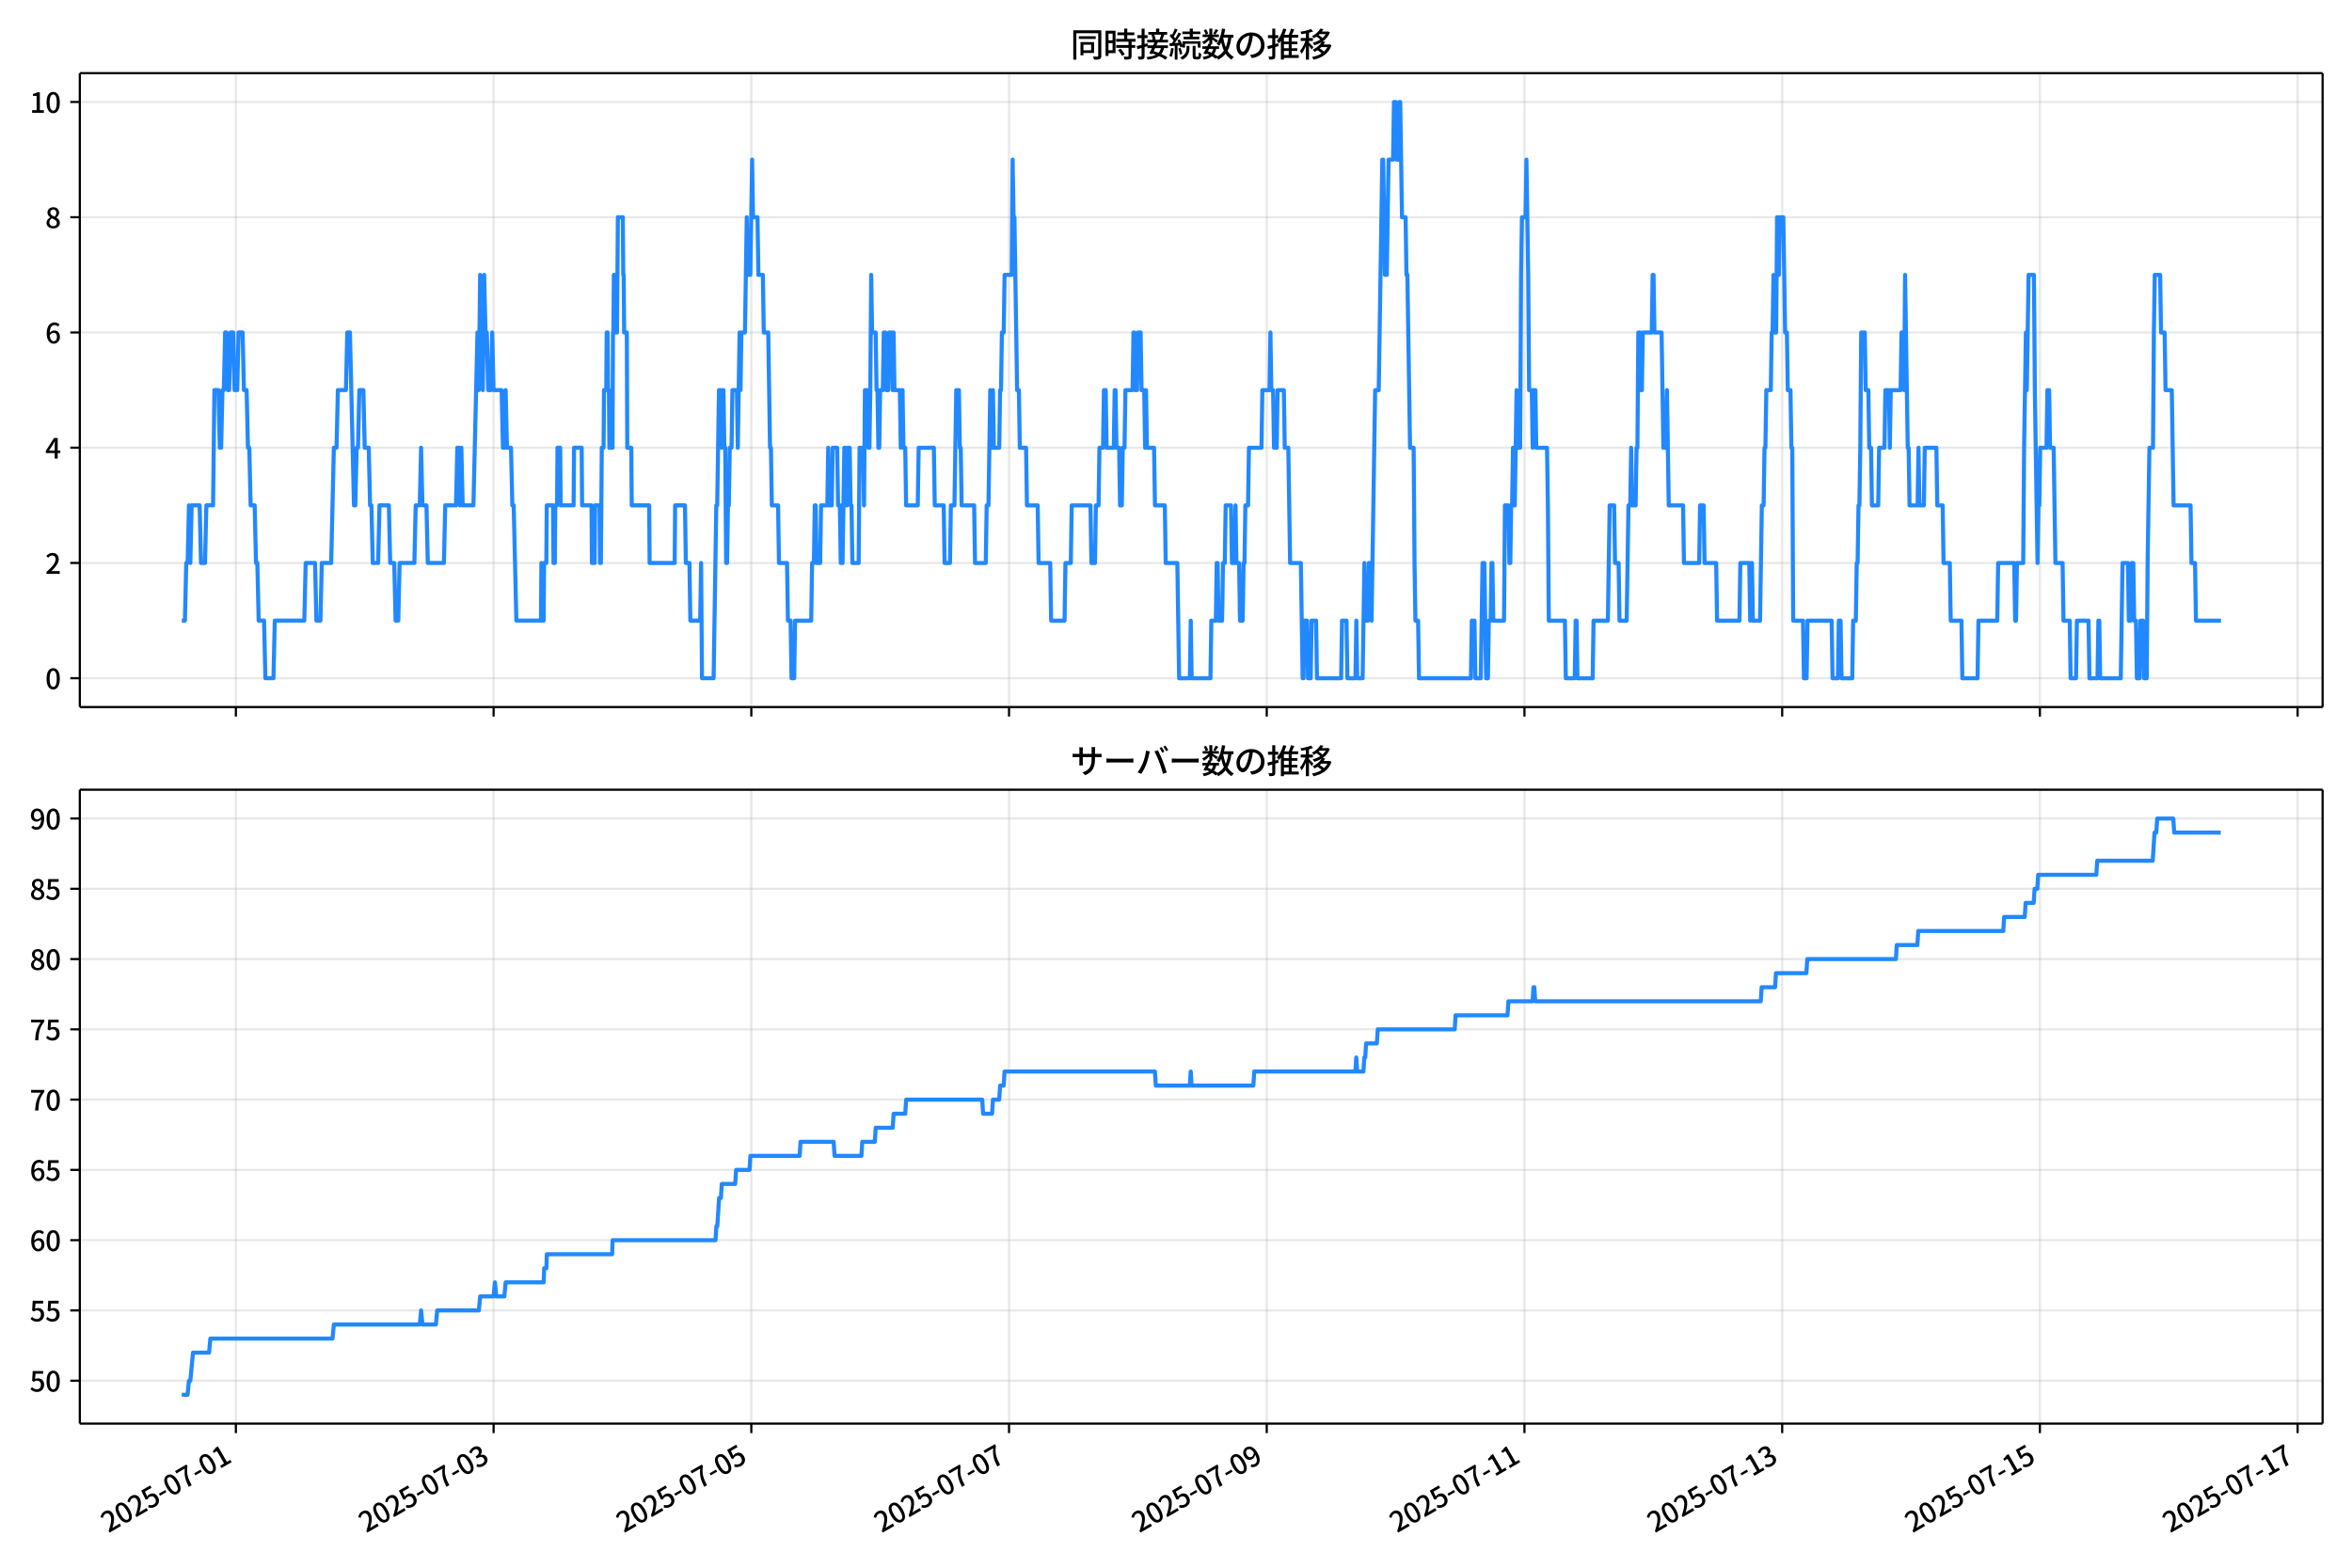 <!DOCTYPE svg  PUBLIC '-//W3C//DTD SVG 1.1//EN'  'http://www.w3.org/Graphics/SVG/1.1/DTD/svg11.dtd'>
<svg version="1.1" viewBox="0 0 864 576" xmlns="http://www.w3.org/2000/svg" xmlns:xlink="http://www.w3.org/1999/xlink">
 <defs>
  <style type="text/css">*{stroke-linejoin: round; stroke-linecap: butt}</style>
 </defs>
 <g id="aa">
  <g id="ab">
   <path d="m0 576h864v-576h-864z" fill="#fff"/>
  </g>
  <g id="ac">
   <g id="ad">
    <path d="m29.32 259.78h823.88v-232.9h-823.88z" fill="#fff"/>
   </g>
   <g id="ae">
    <g id="af">
     <g id="ag">
      <path d="m86.652 259.78v-232.9" clip-path="url(#g)" fill="none" stroke="#b0b0b0" stroke-linecap="square" stroke-opacity=".3" stroke-width=".8"/>
     </g>
     <g id="ah">
      <defs>
       <path id="d" d="m0 0v3.5" stroke="#000" stroke-width=".8"/>
      </defs>
      <use x="86.652" y="259.778" stroke="#000000" stroke-width=".8" xlink:href="#d"/>
     </g>
    </g>
    <g id="ai">
     <g id="aj">
      <path d="m181.32 259.78v-232.9" clip-path="url(#g)" fill="none" stroke="#b0b0b0" stroke-linecap="square" stroke-opacity=".3" stroke-width=".8"/>
     </g>
     <g id="ak">
      <use x="181.323" y="259.778" stroke="#000000" stroke-width=".8" xlink:href="#d"/>
     </g>
    </g>
    <g id="al">
     <g id="am">
      <path d="m275.99 259.78v-232.9" clip-path="url(#g)" fill="none" stroke="#b0b0b0" stroke-linecap="square" stroke-opacity=".3" stroke-width=".8"/>
     </g>
     <g id="an">
      <use x="275.994" y="259.778" stroke="#000000" stroke-width=".8" xlink:href="#d"/>
     </g>
    </g>
    <g id="ao">
     <g id="ap">
      <path d="m370.67 259.78v-232.9" clip-path="url(#g)" fill="none" stroke="#b0b0b0" stroke-linecap="square" stroke-opacity=".3" stroke-width=".8"/>
     </g>
     <g id="aq">
      <use x="370.665" y="259.778" stroke="#000000" stroke-width=".8" xlink:href="#d"/>
     </g>
    </g>
    <g id="ar">
     <g id="as">
      <path d="m465.34 259.78v-232.9" clip-path="url(#g)" fill="none" stroke="#b0b0b0" stroke-linecap="square" stroke-opacity=".3" stroke-width=".8"/>
     </g>
     <g id="at">
      <use x="465.336" y="259.778" stroke="#000000" stroke-width=".8" xlink:href="#d"/>
     </g>
    </g>
    <g id="au">
     <g id="av">
      <path d="m560.01 259.78v-232.9" clip-path="url(#g)" fill="none" stroke="#b0b0b0" stroke-linecap="square" stroke-opacity=".3" stroke-width=".8"/>
     </g>
     <g id="aw">
      <use x="560.007" y="259.778" stroke="#000000" stroke-width=".8" xlink:href="#d"/>
     </g>
    </g>
    <g id="ax">
     <g id="ay">
      <path d="m654.68 259.78v-232.9" clip-path="url(#g)" fill="none" stroke="#b0b0b0" stroke-linecap="square" stroke-opacity=".3" stroke-width=".8"/>
     </g>
     <g id="az">
      <use x="654.678" y="259.778" stroke="#000000" stroke-width=".8" xlink:href="#d"/>
     </g>
    </g>
    <g id="ba">
     <g id="bb">
      <path d="m749.35 259.78v-232.9" clip-path="url(#g)" fill="none" stroke="#b0b0b0" stroke-linecap="square" stroke-opacity=".3" stroke-width=".8"/>
     </g>
     <g id="bc">
      <use x="749.35" y="259.778" stroke="#000000" stroke-width=".8" xlink:href="#d"/>
     </g>
    </g>
    <g id="bd">
     <g id="be">
      <path d="m844.02 259.78v-232.9" clip-path="url(#g)" fill="none" stroke="#b0b0b0" stroke-linecap="square" stroke-opacity=".3" stroke-width=".8"/>
     </g>
     <g id="bf">
      <use x="844.021" y="259.778" stroke="#000000" stroke-width=".8" xlink:href="#d"/>
     </g>
    </g>
   </g>
   <g id="bg">
    <g id="bh">
     <g id="bi">
      <path d="m29.32 249.19h823.88" clip-path="url(#g)" fill="none" stroke="#b0b0b0" stroke-linecap="square" stroke-opacity=".3" stroke-width=".8"/>
     </g>
     <g id="bj">
      <defs>
       <path id="h" d="m0 0h-3.5" stroke="#000" stroke-width=".8"/>
      </defs>
      <use x="29.32" y="249.191" stroke="#000000" stroke-width=".8" xlink:href="#h"/>
     </g>
     <g id="bk">
      <!-- 0 -->
      <g transform="translate(16.62 253.18) scale(.1 -.1)">
       <defs>
        <path id="a" transform="scale(.016)" d="m1830-90q-460 0-806 275-346 276-535 823-188 547-188 1366 0 820 188 1357 189 538 535 803 346 266 806 266 461 0 800-269 340-269 528-803 189-534 189-1354 0-819-189-1366-188-547-528-823-339-275-800-275zm0 589q237 0 422 185 186 186 288 599 103 413 103 1091 0 679-103 1082-102 403-288 582-185 180-422 180-236 0-422-180-186-179-292-582-105-403-105-1082 0-678 105-1091 106-413 292-599 186-185 422-185z"/>
       </defs>
       <use xlink:href="#a"/>
      </g>
     </g>
    </g>
    <g id="bl">
     <g id="bm">
      <path d="m29.32 206.85h823.88" clip-path="url(#g)" fill="none" stroke="#b0b0b0" stroke-linecap="square" stroke-opacity=".3" stroke-width=".8"/>
     </g>
     <g id="bn">
      <use x="29.32" y="206.846" stroke="#000000" stroke-width=".8" xlink:href="#h"/>
     </g>
     <g id="bo">
      <!-- 2 -->
      <g transform="translate(16.62 210.83) scale(.1 -.1)">
       <defs>
        <path id="c" transform="scale(.016)" d="m282 0v429q697 621 1164 1136 468 515 701 956 234 442 234 826 0 256-87 451-86 196-262 301-176 106-445 106-275 0-506-151-230-150-422-368l-416 410q301 333 637 518 336 186 803 186 429 0 749-176t496-493 176-745q0-455-224-919t-615-935q-390-470-889-950 186 20 394 36t374 16h1184v-634h-3046z"/>
       </defs>
       <use xlink:href="#c"/>
      </g>
     </g>
    </g>
    <g id="bp">
     <g id="bq">
      <path d="m29.32 164.5h823.88" clip-path="url(#g)" fill="none" stroke="#b0b0b0" stroke-linecap="square" stroke-opacity=".3" stroke-width=".8"/>
     </g>
     <g id="br">
      <use x="29.32" y="164.501" stroke="#000000" stroke-width=".8" xlink:href="#h"/>
     </g>
     <g id="bs">
      <!-- 4 -->
      <g transform="translate(16.62 168.49) scale(.1 -.1)">
       <defs>
        <path id="x" transform="scale(.016)" d="m2170 0v3072q0 192 12 457 13 266 20 458h-26q-90-179-183-365-92-185-195-364l-921-1415h2579v-576h-3328v493l1875 2957h858v-4717h-691z"/>
       </defs>
       <use xlink:href="#x"/>
      </g>
     </g>
    </g>
    <g id="bt">
     <g id="bu">
      <path d="m29.32 122.16h823.88" clip-path="url(#g)" fill="none" stroke="#b0b0b0" stroke-linecap="square" stroke-opacity=".3" stroke-width=".8"/>
     </g>
     <g id="bv">
      <use x="29.32" y="122.156" stroke="#000000" stroke-width=".8" xlink:href="#h"/>
     </g>
     <g id="bw">
      <!-- 6 -->
      <g transform="translate(16.62 126.14) scale(.1 -.1)">
       <defs>
        <path id="l" transform="scale(.016)" d="m1971-90q-339 0-634 144-294 144-518 435-224 292-352 733-128 442-128 1044 0 678 147 1161 148 483 397 784 250 301 570 445t665 144q397 0 688-147 292-147 490-359l-403-448q-128 154-327 253-198 99-409 99-307 0-567-182-259-182-413-605-153-422-153-1145 0-608 115-1002t326-589q212-195 493-195 212 0 375 121 163 122 259 343t96 522q0 300-90 511-89 212-259 320-169 109-419 109-211 0-451-134t-458-461l-25 538q134 192 313 323t374 201q196 71 375 71 397 0 694-163 298-163 467-490 170-326 170-825 0-468-195-817-195-348-512-544-317-195-701-195z"/>
       </defs>
       <use xlink:href="#l"/>
      </g>
     </g>
    </g>
    <g id="bx">
     <g id="by">
      <path d="m29.32 79.811h823.88" clip-path="url(#g)" fill="none" stroke="#b0b0b0" stroke-linecap="square" stroke-opacity=".3" stroke-width=".8"/>
     </g>
     <g id="bz">
      <use x="29.32" y="79.811" stroke="#000000" stroke-width=".8" xlink:href="#h"/>
     </g>
     <g id="ca">
      <!-- 8 -->
      <g transform="translate(16.62 83.796) scale(.1 -.1)">
       <defs>
        <path id="k" transform="scale(.016)" d="m1830-90q-441 0-787 163-345 164-547 448-202 285-202 650 0 314 122 557t314 419 403 291v32q-256 186-442 458-185 272-185 643 0 365 176 640t480 425q304 151 694 151 410 0 704-160t457-439q164-278 164-649 0-237-96-448t-234-381q-137-169-291-278v-32q218-115 397-285 179-169 288-406t109-557q0-346-189-628-189-281-532-448-342-166-803-166zm314 2708q205 198 310 419 106 221 106 464 0 211-83 384t-247 272q-163 99-393 99-288 0-480-183-192-182-192-502 0-256 134-429 135-172 359-294t486-230zm-294-2170q236 0 418 89 183 90 285 253 103 164 103 388 0 211-90 367-89 157-246 272-157 116-368 215t-454 195q-244-173-398-426-153-252-153-553 0-237 118-416 119-179 324-282 205-102 461-102z"/>
       </defs>
       <use xlink:href="#k"/>
      </g>
     </g>
    </g>
    <g id="cb">
     <g id="cc">
      <path d="m29.32 37.466h823.88" clip-path="url(#g)" fill="none" stroke="#b0b0b0" stroke-linecap="square" stroke-opacity=".3" stroke-width=".8"/>
     </g>
     <g id="cd">
      <use x="29.32" y="37.466" stroke="#000000" stroke-width=".8" xlink:href="#h"/>
     </g>
     <g id="ce">
      <!-- 10 -->
      <g transform="translate(10.92 41.451) scale(.1 -.1)">
       <defs>
        <path id="j" transform="scale(.016)" d="m544 0v608h1037v3277h-845v467q333 58 579 147 247 90 451 218h557v-4109h915v-608h-2694z"/>
       </defs>
       <use xlink:href="#j"/>
       <use transform="translate(57)" xlink:href="#a"/>
      </g>
     </g>
    </g>
   </g>
   <g id="cf">
    <path d="m66.769 228.02h1.158l.492-21.173h.495l.492-21.173.511 21.173.491-21.173h2.931l.493 21.173h1.479l.493-21.173h2.465l.493-42.345h1.479l.493 21.173h.493l.493-21.173h.493l.493-21.173h.493l.493 21.173h.493l.493-21.173h.986l.493 21.173h.986l.493-21.173h1.479l.493 21.173h.986l.493 21.173h.493l.493 21.173h1.479l.493 21.173h.493l.493 21.173h1.972l.493 21.173h2.958l.493-21.173h10.848l.493-21.173h3.452l.493 21.173h1.479l.493-21.173h3.452l.986-42.345h.986l.493-21.173h2.958l.493-21.173h.986l1.479 63.518h.493l.493-21.173h.493l.493-21.173h1.479l.493 21.173h1.479l.493 21.173h.493l.493 21.173h1.972l.493-21.173h3.452l.493 21.173h1.479l.493 21.173h.986l.493-21.173h5.424l.493-21.173h1.479l.493-21.173.493 21.173h1.479l.493 21.173h5.917l.493-21.173h3.945l.493-21.173h.493l.493 21.173.493-21.173.493 21.173h3.945l1.479-63.518.493 21.173.493-42.345.986 42.345.493-42.345.493 21.173h.493l.493 21.173h.986l.493-21.173.493 21.173h2.958l.493 21.173h.493l.493-21.173.493 21.173h1.479l.493 21.173h.493l.986 42.345h9.04l.164-21.173.164 21.173h.657l.164-21.173h.822l.164-21.173h2.301l.164 21.173h.493l.164-21.173h.657l.164-21.173h.986l.164 21.173h4.766l.164-21.173h2.794l.164 21.173h3.452l.164 21.173h.986l.164-21.173h1.644l.164 21.173h.329l.329-42.345h.657l.164-21.173h.822l.164-21.173h.329l.164 21.173h.329l.164 21.173h1.151l.164-42.345h.164l.164-21.173h.329l.164 21.173h.657l.329-42.345h1.808l.164 21.173h.164l.164 21.173h.986l.164 42.345h1.479l.164 21.173h6.41l.164 21.173h9.204l.164-21.173h3.616l.329 21.173h1.315l.329 21.173h3.616l.329-21.173.329 42.345h4.273l.986-63.518h.329l.657-42.345h.657l.329 21.173.329-21.173h.329l.329 21.173h.329l.329 42.345h.329l.329-21.173h.329l.329-21.173h.657l.329-21.173h1.644l.329 21.173.657-42.345.329 21.173.329-21.173h1.315l.657-42.345.329 21.173h.986l.657-42.345.329 21.173h1.644l.329 21.173h1.644l.329 21.173h1.644l.657 42.345h.329l.329 21.173h2.301l.329 21.173h2.958l.329 21.173h.986l.329 21.173h.986l.329-21.173h5.917l.329-21.173h.657l.329-21.173h.329l.329 21.173h1.315l.329-21.173h2.301l.329-21.173.329 21.173h.986l.329-21.173h1.644l.329 21.173h.657l.329 21.173.329-21.173.329 21.173.657-42.345h.329l.329 21.173h.329l.329-21.173h.657l.329 21.173h.329l.329 21.173h2.301l.329-42.345h1.315l.329 21.173.329-42.345h.986l.329 21.173h.329l.329-21.173.329-42.345.329 21.173h1.315l.329 21.173h.329l.329 21.173h.329l.329-21.173h.986l.329-21.173h.657l.329 21.173h.657l.329-21.173h.986l.329 21.173.329-21.173.329 21.173h1.972l.329 21.173.329-21.173h.329l.329 21.173h.657l.329 21.173h4.273l.329-21.173h5.588l.329 21.173h3.287l.329 21.173h1.972l.329-21.173h1.315l.657-42.345h.986l.329 21.173h.329l.329 21.173h4.602l.329 21.173h3.945l.329-21.173h.657l.657-42.345.329 21.173h.329l.329-21.173.329 21.173h1.972l.329-21.173h.329l.329-21.173h.657l.329-21.173h2.63l.329-42.345.329 21.173h.329l.986 63.518h.657l.329 21.173h2.301l.329 21.173h3.945l.329 21.173h4.273l.329 21.173h4.931l.329-21.173h1.972l.329-21.173h6.903l.329 21.173h1.315l.329-21.173h.986l.329-21.173h1.315l.329-21.173h.657l.329 21.173h2.63l.329-21.173h.329l.329 21.173h.986l.329 21.173h.657l.329-21.173h.657l.329-21.173h2.63l.329-21.173h.329l.329 21.173h.657l.329-21.173h.986l.329 21.173h.986l.329 21.173.329-21.173.329 21.173h2.63l.329 21.173h3.616l.329 21.173h4.273l.657 42.345h3.945l.329-21.173.329 21.173h6.903l.329-21.173h1.644l.329-21.173h.329l.329 21.173h1.315l.329-21.173h.657l.329-21.173h1.972l.329 21.173h.986l.329-21.173.329 21.173h.986l.329 21.173h.986l.329-21.173h.329l.329-21.173h.986l.329-21.173h4.602l.329-21.173h2.63l.329-21.173.329 21.173h.657l.329 21.173h.986l.329-21.173h2.301l.329 21.173h1.315l.657 42.345h3.945l.657 42.345h.329l.329-21.173h.986l.329 21.173h.986l.329-21.173h1.644l.329 21.173h8.875l.329-21.173h1.644l.329 21.173h2.958l.329-21.173.329 21.173h1.972l.657-42.345.329 21.173h.986l.329-21.173h.657l.329 21.173 1.315-84.69h1.315l1.315-84.69h.329l.657 42.345h.657l.657-42.345h1.644l.329-21.173h.657l.329 21.173h.657l.329-21.173h.329l.657 42.345h1.315l.329 21.173h.329l.986 63.518h1.315l.329 42.345.329 21.173h.986l.329 21.173h19.066l.329-21.173h.986l.329 21.173h1.972l.657-42.345h.657l.657 42.345h.657l.329-21.173h.657l.329-21.173h.329l.329 21.173h3.945l.329-42.345h1.315l.329 21.173h.329l.329-21.173h.329l.329-21.173.329 21.173h.329l.657-42.345.329 21.173h.986l.329-63.518.329-21.173h1.315l.329-21.173.657 42.345.329 42.345h.986l.329 21.173.329-21.173h.657l.329 21.173h3.945l.329 21.173.329 42.345h5.917l.329 21.173h3.287l.329-21.173h.329l.329 21.173h5.588l.329-21.173h5.26l.657-42.345h1.644l.329 21.173h1.315l.329 21.173h2.63l.657-42.345h.657l.329-21.173.329 21.173h1.315l.329-21.173h.329l.329-42.345h.657l.329 21.173h.329l.329-21.173h3.287l.329-21.173h.329l.329 21.173h2.63l.657 42.345h.986l.329-21.173.657 42.345h5.26l.329 21.173h5.588l.329-21.173h1.315l.329 21.173h4.273l.329 21.173h8.218l.329-21.173h3.287l.329 21.173.329-21.173h.329l.329 21.173h2.63l.657-42.345h.657l.329-21.173h.329l.329-21.173h1.644l.329-21.173h.329l.329-21.173.329 21.173h.657l.329-42.345h.329l.329 21.173.329-21.173h1.315l.657 42.345h.657l.329 21.173h.986l.329 21.173h.329l.329 63.518h3.616l.329 21.173h.986l.329-21.173h8.875l.329 21.173h1.972l.329-21.173h.657l.329 21.173h3.945l.329-21.173h.986l.329-21.173h.329l.329-21.173h.329l.329-21.173.329-42.345h1.315l.329 21.173h.986l.329 21.173h.657l.329 21.173h2.301l.329-21.173h1.972l.329-21.173h1.315l.329 21.173.329-21.173h3.616l.329-21.173h.657l.329 21.173.329-42.345.986 63.518h.329l.329 21.173h2.958l.329-21.173.329 21.173h1.644l.329-21.173h4.273l.329 21.173h1.972l.329 21.173h2.301l.329 21.173h3.945l.329 21.173h5.588l.329-21.173h6.903l.329-21.173h5.917l.329 21.173h.329l.329-21.173h2.301l.329-42.345.657-42.345.329 21.173.657-42.345h1.972l.329 42.345.986 63.518.329-21.173h.329l.329-21.173h2.301l.329-21.173h.657l.329 21.173h1.315l.657 42.345h2.63l.329 21.173h2.301l.329 21.173h1.972l.329-21.173h4.273l.329 21.173h2.958l.329-21.173h.329l.329 21.173h7.561l.657-42.345h1.972l.329 21.173h.657l.329-21.173h.657l.329 21.173h.657l.329 21.173h.986l.329-21.173h.986l.329 21.173h.986l.329-42.345.657-42.345h1.315l.329-42.345.329-21.173h1.972l.329 21.173h1.315l.329 21.173h2.301l.657 42.345h6.246l.329 21.173h1.315l.329 21.173h9.204v0" clip-path="url(#g)" fill="none" stroke="#28f" stroke-linecap="square" stroke-width="1.5"/>
   </g>
   <g id="cg">
    <path d="m29.32 259.78v-232.9" fill="none" stroke="#000" stroke-linecap="square" stroke-width=".8"/>
   </g>
   <g id="ch">
    <path d="m853.2 259.78v-232.9" fill="none" stroke="#000" stroke-linecap="square" stroke-width=".8"/>
   </g>
   <g id="ci">
    <path d="m29.32 259.78h823.88" fill="none" stroke="#000" stroke-linecap="square" stroke-width=".8"/>
   </g>
   <g id="cj">
    <path d="m29.32 26.88h823.88" fill="none" stroke="#000" stroke-linecap="square" stroke-width=".8"/>
   </g>
   <g id="ck">
    <!-- 同時接続数の推移 -->
    <g transform="translate(393.26 20.88) scale(.12 -.12)">
     <defs>
      <path id="w" transform="scale(.016)" d="m1587 3936h3232v-518h-3232v518zm320-1114h557v-2534h-557v2534zm301 0h2291v-2086h-2291v512h1734v1069h-1734v505zm-1683 2260h5113v-570h-4524v-5056h-589v5626zm4768 0h595v-4896q0-250-67-397t-227-218q-160-77-426-96t-675-19q-13 83-45 192t-77 218q-45 108-89 185 281-13 527-13 247 0 330 0 83 7 118 42 36 35 36 112v4890z"/>
      <path id="u" transform="scale(.016)" d="m2714 4672h3238v-525h-3238v525zm-244-1235h3712v-538h-3712v538zm20-1184h3635v-531h-3635v531zm1523 3155h595v-2310h-595v2310zm832-2451h589v-2823q0-230-61-364-61-135-227-199-167-70-423-86t-633-16q-20 121-78 285-57 163-121 284 275-6 509-9t310-3q77 6 106 28 29 23 29 93v2810zm-2023-1677 487 282q153-160 313-352t294-381q135-189 206-343l-519-313q-64 153-189 348-124 196-278 394-154 199-314 365zm-2086 3718h1619v-4281h-1619v544h1056v3187h-1056v550zm32-1843h1293v-537h-1293v537zm-320 1843h563v-4832h-563v4832z"/>
      <path id="v" transform="scale(.016)" d="m3866 5408h614v-870h-614v870zm-1479-653h3597v-518h-3597v518zm-230-1485h4e3v-518h-4e3v518zm825 922 519 102q64-160 121-342 58-182 96-352 39-170 45-304l-544-128q-6 134-42 313-35 180-83 365-48 186-112 346zm1856 109 589-71q-96-275-202-557-105-281-195-486l-518 77q58 147 122 329 64 183 118 372t86 336zm-2643-2106h3943v-518h-3943v518zm1408 685 602-115q-167-371-362-784t-390-797-362-685l-525 179q160 288 346 666t368 784 323 752zm-659-2157 358 403q352-102 733-240 381-137 752-304 371-166 697-336 327-169 558-329l-384-461q-218 160-532 336-313 176-685 345-371 170-755 323-384 154-742 263zm1894 1114 583-71q-122-550-353-944-230-393-604-662t-922-435q-547-167-1296-269-25 128-93 269-67 141-137 230 678 64 1168 192t819 349q330 221 531 550 202 330 304 791zm-4684 217q396 90 953 240 557 151 1120 311l77-544q-525-154-1053-311-528-156-963-284l-134 588zm121 2093h1965v-563h-1965v563zm819 1248h576v-5229q0-236-51-374t-192-208q-141-77-355-99-214-23-541-16-13 115-64 288t-109 294q205-6 381-6t234 0q64 0 92 28 29 29 29 93v5229z"/>
      <path id="t" transform="scale(.016)" d="m4058 5408h595v-1798h-595v1798zm-1415-563h3443v-499h-3443v499zm231-992h3008v-499h-3008v499zm-224-877h3475v-1203h-531v729h-2432v-729h-512v1203zm1964-877h551v-1881q0-122 22-157 23-35 106-35 25 0 92 0 68 0 135 0t99 0q51 0 83 54t45 224 19 515q90-70 234-131t259-93q-19-429-83-662-64-234-183-326-118-93-316-93-39 0-103 0t-134 0-138 0q-67 0-99 0-237 0-365 64t-176 218q-48 153-48 422v1881zm-1164-6h550v-455q0-243-48-528-48-284-186-579-137-294-409-572-272-279-727-503-70 90-192 208-121 118-230 195 416 205 665 438 250 234 371 474 122 240 164 467 42 228 42 413v442zm-2240 3309 524-192q-121-244-259-503-137-259-275-496t-259-416l-410 173q122 186 246 438 125 253 240 515 116 263 193 481zm716-743 500-230q-224-359-496-756-272-396-548-764-275-368-518-650l-358 205q179 211 377 483 199 272 387 569 189 298 358 592 170 295 298 551zm-1721-665 307 403q166-154 339-340 173-185 320-364t224-327l-326-460q-77 160-218 348-141 189-314 384-172 196-332 356zm1485-832 435 179q128-211 249-458 122-246 215-474 93-227 137-412l-473-211q-32 185-119 422-86 237-201 486-115 250-243 468zm-1530-583q422 26 998 54 576 29 1184 68l7-499q-570-45-1127-84-556-38-992-70l-70 531zm1702-992 436 135q121-276 214-596t118-556l-454-148q-26 237-112 563-86 327-202 602zm-1363 109 499-83q-57-455-163-897-105-441-253-748-51 32-134 73-83 42-170 83-86 42-144 62 148 294 234 697t131 813zm691 627h525v-2861h-525v2861z"/>
      <path id="n" transform="scale(.016)" d="m224 2022h3187v-499h-3187v499zm51 2247h3111v-487h-3111v487zm1127-1735 563-121q-154-320-333-672t-352-679q-173-326-326-582l-532 173q148 243 324 566t345 669q170 346 311 646zm934-832 563-64q-89-480-262-838t-461-614-701-432-976-298q-25 128-99 269t-157 237q659 102 1085 303 426 202 666 554t342 883zm422 3597 519-211q-147-218-298-436-150-217-278-377l-403 186q121 173 252 413 132 240 208 425zm-1203 109h563v-2957h-563v2957zm-1075-320 448 186q134-192 246-420 112-227 157-393l-467-211q-38 172-147 406t-237 432zm1094-1050 397-236q-160-263-400-529-240-265-519-489-278-224-553-378-51 103-141 237-89 135-179 218 269 109 534 294 266 186 493 416 228 231 368 467zm487-204q83-45 246-145 163-99 352-211t346-211 221-150l-327-423q-83 77-230 198-147 122-317 253-170 132-327 250-156 119-259 189l295 250zm1798 396h2311v-556h-2311v556zm115 1178 615-90q-103-640-263-1235t-384-1101q-224-505-512-889-44 57-134 134t-186 157-166 125q275 339 473 796 199 458 340 995 141 538 217 1108zm1223-1510 614-58q-147-1101-445-1940-297-838-813-1443-515-604-1321-1014-26 71-90 177-64 105-134 208-70 102-128 159 742 346 1212 880 471 535 730 1290 260 755 375 1741zm-1005-135q134-851 387-1597 253-745 659-1305 407-560 1002-874-70-57-154-150-83-93-154-189-70-96-121-179-633 371-1056 988-422 618-688 1434-265 816-425 1783l550 89zm-3309-3065 327 416q377-148 754-330 378-182 701-378 324-195 548-368l-416-435q-211 179-519 378-307 198-666 383-358 186-729 334z"/>
      <path id="s" transform="scale(.016)" d="m3686 4378q-64-493-163-1041-99-547-265-1084-192-653-432-1104t-522-688-595-237q-320 0-596 221-275 221-448 621-172 400-172 931 0 537 220 1017 221 480 611 851 391 372 909 583 519 211 1121 211 576 0 1040-186 464-185 793-515 330-329 502-771 173-441 173-941 0-672-278-1194-278-521-816-851-538-329-1318-444l-378 601q166 20 307 42t263 48q307 70 585 217 279 148 496 375 218 227 342 534 125 308 125 692t-122 713q-121 330-358 573-236 243-582 380-346 138-781 138-525 0-935-186-409-185-694-489-284-304-432-656-147-352-147-678 0-365 89-605 90-240 224-355 135-115 276-115t288 144 297 457q151 314 298 800 147 461 246 982 100 522 145 1021l684-12z"/>
      <path id="o" transform="scale(.016)" d="m2995 2925h2893v-519h-2893v519zm0-1280h2893v-519h-2893v519zm-64-1299h3232v-557h-3232v557zm1312 3577h563v-3763h-563v3763zm429 1466 634-141q-154-390-340-794-185-403-339-684l-512 140q103 199 208 458 106 259 195 528 90 269 154 493zm-1472 25 582-147q-153-518-371-1018-217-499-483-931t-573-758q-38 64-109 160-70 96-147 198-77 103-141 160 416 416 733 1034t509 1302zm128-1203h2720v-537h-2720v-4205h-582v4422l313 320h269zm-3174-2157q396 90 953 240 557 151 1120 311l77-544q-525-154-1053-311-528-156-963-284l-134 588zm121 2093h1965v-563h-1965v563zm819 1248h576v-5229q0-236-51-374t-192-208q-141-77-355-99-214-23-541-16-13 115-64 288t-109 294q205-6 381-6t234 0q64 0 92 28 29 29 29 93v5229z"/>
      <path id="m" transform="scale(.016)" d="m4051 5402 595-109q-281-493-729-941t-1107-806q-39 64-106 144t-141 153q-73 74-137 119 608 288 1011 678t614 762zm-77-557h1511v-493h-1863l352 493zm1293 0h109l109 25 384-179q-192-505-496-905t-695-701q-390-301-845-519-454-217-947-358-44 109-137 253t-176 227q448 109 867 294 419 186 777 445 359 259 631 592t419 730v96zm-1990-954 377 307q167-96 336-218 170-121 320-249 151-128 247-237l-397-332q-90 108-237 236t-317 259q-169 132-329 234zm1107-934 595-109q-307-538-803-1031-496-492-1232-876-38 64-102 144t-138 156q-74 77-138 116 455 217 807 483t604 554q253 288 407 563zm-90-589h1460v-506h-1818l358 506zm1268 0h121l109 26 384-167q-192-614-531-1075t-787-794q-448-332-983-553-534-221-1129-355-45 115-132 269-86 153-176 249 551 96 1043 285 493 189 903 473 410 285 714 669t464 883v90zm-2132-1056 410 339q186-102 384-237 198-134 371-275t282-269l-435-371q-103 128-270 272-166 144-361 288t-381 253zm-2150 3533h589v-5376h-589v5376zm-992-1242h2336v-569h-2336v569zm1024-224 365-160q-96-339-231-707-134-368-291-727-157-358-336-672-179-313-365-537-44 128-134 291t-160 272q173 192 339 457 167 266 323 570 157 304 282 618t208 595zm941 1946 416-467q-314-122-695-221-380-99-784-173-403-74-780-131-20 102-71 236-51 135-102 231 358 58 732 138 375 80 711 179t573 208zm-397-2579q58-45 179-170 122-125 266-266 144-140 259-265t160-183l-352-473q-58 102-157 255-99 154-218 317-118 164-227 311-108 147-185 237l275 237z"/>
     </defs>
     <use xlink:href="#w"/>
     <use transform="translate(100)" xlink:href="#u"/>
     <use transform="translate(200)" xlink:href="#v"/>
     <use transform="translate(300)" xlink:href="#t"/>
     <use transform="translate(400)" xlink:href="#n"/>
     <use transform="translate(500)" xlink:href="#s"/>
     <use transform="translate(600)" xlink:href="#o"/>
     <use transform="translate(700)" xlink:href="#m"/>
    </g>
   </g>
  </g>
  <g id="cl">
   <g id="cm">
    <path d="m29.32 523.06h823.88v-232.9h-823.88z" fill="#fff"/>
   </g>
   <g id="cn">
    <g id="co">
     <g id="cp">
      <path d="m86.652 523.06v-232.9" clip-path="url(#b)" fill="none" stroke="#b0b0b0" stroke-linecap="square" stroke-opacity=".3" stroke-width=".8"/>
     </g>
     <g id="cq">
      <use x="86.652" y="523.055" stroke="#000000" stroke-width=".8" xlink:href="#d"/>
     </g>
     <g id="cr">
      <!-- 2025-07-01 -->
      <g transform="translate(39.862 563.33) rotate(-30) scale(.1 -.1)">
       <defs>
        <path id="f" transform="scale(.016)" d="m1715-90q-365 0-653 90t-506 237q-217 147-383 307l352 480q134-134 294-246t361-183q202-70 452-70 262 0 473 118 212 119 333 346 122 227 122 541 0 460-247 716-246 256-649 256-224 0-384-64t-365-198l-365 237 141 2240h2387v-627h-1747l-109-1204q154 77 307 118 154 42 340 42 397 0 723-160t518-490q192-329 192-847 0-519-224-887t-586-560q-361-192-777-192z"/>
        <path id="e" transform="scale(.016)" d="m301 1536v544h1689v-544h-1689z"/>
        <path id="i" transform="scale(.016)" d="m1235 0q32 646 109 1187t224 1024 384 941 576 938h-2208v627h3027v-455q-409-512-665-989-256-476-397-969t-205-1053-90-1251h-755z"/>
       </defs>
       <use xlink:href="#c"/>
       <use transform="translate(57)" xlink:href="#a"/>
       <use transform="translate(114)" xlink:href="#c"/>
       <use transform="translate(171)" xlink:href="#f"/>
       <use transform="translate(228)" xlink:href="#e"/>
       <use transform="translate(263.7)" xlink:href="#a"/>
       <use transform="translate(320.7)" xlink:href="#i"/>
       <use transform="translate(377.7)" xlink:href="#e"/>
       <use transform="translate(413.4)" xlink:href="#a"/>
       <use transform="translate(470.4)" xlink:href="#j"/>
      </g>
     </g>
    </g>
    <g id="cs">
     <g id="ct">
      <path d="m181.32 523.06v-232.9" clip-path="url(#b)" fill="none" stroke="#b0b0b0" stroke-linecap="square" stroke-opacity=".3" stroke-width=".8"/>
     </g>
     <g id="cu">
      <use x="181.323" y="523.055" stroke="#000000" stroke-width=".8" xlink:href="#d"/>
     </g>
     <g id="cv">
      <!-- 2025-07-03 -->
      <g transform="translate(134.53 563.33) rotate(-30) scale(.1 -.1)">
       <defs>
        <path id="q" transform="scale(.016)" d="m1715-90q-371 0-656 90t-503 240q-217 150-377 323l359 474q211-205 479-359 269-153 634-153 269 0 467 92 199 93 311 266t112 423q0 256-125 451t-429 300q-304 106-835 106v551q467 0 732 105 266 106 384 291 119 186 119 423 0 307-192 489-192 183-531 183-269 0-503-119-233-118-438-316l-384 460q282 256 614 413 333 157 737 157 422 0 748-144 327-144 512-413 186-269 186-659 0-403-221-685-221-281-592-422v-26q269-70 490-227t349-400 128-557q0-422-215-726-214-304-573-468-358-163-787-163z"/>
       </defs>
       <use xlink:href="#c"/>
       <use transform="translate(57)" xlink:href="#a"/>
       <use transform="translate(114)" xlink:href="#c"/>
       <use transform="translate(171)" xlink:href="#f"/>
       <use transform="translate(228)" xlink:href="#e"/>
       <use transform="translate(263.7)" xlink:href="#a"/>
       <use transform="translate(320.7)" xlink:href="#i"/>
       <use transform="translate(377.7)" xlink:href="#e"/>
       <use transform="translate(413.4)" xlink:href="#a"/>
       <use transform="translate(470.4)" xlink:href="#q"/>
      </g>
     </g>
    </g>
    <g id="cw">
     <g id="cx">
      <path d="m275.99 523.06v-232.9" clip-path="url(#b)" fill="none" stroke="#b0b0b0" stroke-linecap="square" stroke-opacity=".3" stroke-width=".8"/>
     </g>
     <g id="cy">
      <use x="275.994" y="523.055" stroke="#000000" stroke-width=".8" xlink:href="#d"/>
     </g>
     <g id="cz">
      <!-- 2025-07-05 -->
      <g transform="translate(229.2 563.33) rotate(-30) scale(.1 -.1)">
       <use xlink:href="#c"/>
       <use transform="translate(57)" xlink:href="#a"/>
       <use transform="translate(114)" xlink:href="#c"/>
       <use transform="translate(171)" xlink:href="#f"/>
       <use transform="translate(228)" xlink:href="#e"/>
       <use transform="translate(263.7)" xlink:href="#a"/>
       <use transform="translate(320.7)" xlink:href="#i"/>
       <use transform="translate(377.7)" xlink:href="#e"/>
       <use transform="translate(413.4)" xlink:href="#a"/>
       <use transform="translate(470.4)" xlink:href="#f"/>
      </g>
     </g>
    </g>
    <g id="da">
     <g id="db">
      <path d="m370.67 523.06v-232.9" clip-path="url(#b)" fill="none" stroke="#b0b0b0" stroke-linecap="square" stroke-opacity=".3" stroke-width=".8"/>
     </g>
     <g id="dc">
      <use x="370.665" y="523.055" stroke="#000000" stroke-width=".8" xlink:href="#d"/>
     </g>
     <g id="dd">
      <!-- 2025-07-07 -->
      <g transform="translate(323.88 563.33) rotate(-30) scale(.1 -.1)">
       <use xlink:href="#c"/>
       <use transform="translate(57)" xlink:href="#a"/>
       <use transform="translate(114)" xlink:href="#c"/>
       <use transform="translate(171)" xlink:href="#f"/>
       <use transform="translate(228)" xlink:href="#e"/>
       <use transform="translate(263.7)" xlink:href="#a"/>
       <use transform="translate(320.7)" xlink:href="#i"/>
       <use transform="translate(377.7)" xlink:href="#e"/>
       <use transform="translate(413.4)" xlink:href="#a"/>
       <use transform="translate(470.4)" xlink:href="#i"/>
      </g>
     </g>
    </g>
    <g id="de">
     <g id="df">
      <path d="m465.34 523.06v-232.9" clip-path="url(#b)" fill="none" stroke="#b0b0b0" stroke-linecap="square" stroke-opacity=".3" stroke-width=".8"/>
     </g>
     <g id="dg">
      <use x="465.336" y="523.055" stroke="#000000" stroke-width=".8" xlink:href="#d"/>
     </g>
     <g id="dh">
      <!-- 2025-07-09 -->
      <g transform="translate(418.55 563.33) rotate(-30) scale(.1 -.1)">
       <defs>
        <path id="p" transform="scale(.016)" d="m1562-90q-410 0-708 150-297 151-502 356l403 461q141-160 346-256t422-96q224 0 425 102 202 103 352 333 151 230 237 614 87 384 87 941 0 589-115 970t-323 563-496 182q-205 0-372-118-166-118-262-336t-96-525q0-301 86-512 87-211 259-323 173-112 417-112 224 0 460 141 237 141 448 461l32-544q-134-180-313-314t-371-208-384-74q-391 0-689 166-297 167-467 496-169 330-169 823 0 467 195 816t515 541 698 192q339 0 636-138 298-137 519-419 221-281 349-710t128-1018q0-691-141-1187t-391-807q-249-310-563-461-313-150-652-150z"/>
       </defs>
       <use xlink:href="#c"/>
       <use transform="translate(57)" xlink:href="#a"/>
       <use transform="translate(114)" xlink:href="#c"/>
       <use transform="translate(171)" xlink:href="#f"/>
       <use transform="translate(228)" xlink:href="#e"/>
       <use transform="translate(263.7)" xlink:href="#a"/>
       <use transform="translate(320.7)" xlink:href="#i"/>
       <use transform="translate(377.7)" xlink:href="#e"/>
       <use transform="translate(413.4)" xlink:href="#a"/>
       <use transform="translate(470.4)" xlink:href="#p"/>
      </g>
     </g>
    </g>
    <g id="di">
     <g id="dj">
      <path d="m560.01 523.06v-232.9" clip-path="url(#b)" fill="none" stroke="#b0b0b0" stroke-linecap="square" stroke-opacity=".3" stroke-width=".8"/>
     </g>
     <g id="dk">
      <use x="560.007" y="523.055" stroke="#000000" stroke-width=".8" xlink:href="#d"/>
     </g>
     <g id="dl">
      <!-- 2025-07-11 -->
      <g transform="translate(513.22 563.33) rotate(-30) scale(.1 -.1)">
       <use xlink:href="#c"/>
       <use transform="translate(57)" xlink:href="#a"/>
       <use transform="translate(114)" xlink:href="#c"/>
       <use transform="translate(171)" xlink:href="#f"/>
       <use transform="translate(228)" xlink:href="#e"/>
       <use transform="translate(263.7)" xlink:href="#a"/>
       <use transform="translate(320.7)" xlink:href="#i"/>
       <use transform="translate(377.7)" xlink:href="#e"/>
       <use transform="translate(413.4)" xlink:href="#j"/>
       <use transform="translate(470.4)" xlink:href="#j"/>
      </g>
     </g>
    </g>
    <g id="dm">
     <g id="dn">
      <path d="m654.68 523.06v-232.9" clip-path="url(#b)" fill="none" stroke="#b0b0b0" stroke-linecap="square" stroke-opacity=".3" stroke-width=".8"/>
     </g>
     <g id="do">
      <use x="654.678" y="523.055" stroke="#000000" stroke-width=".8" xlink:href="#d"/>
     </g>
     <g id="dp">
      <!-- 2025-07-13 -->
      <g transform="translate(607.89 563.33) rotate(-30) scale(.1 -.1)">
       <use xlink:href="#c"/>
       <use transform="translate(57)" xlink:href="#a"/>
       <use transform="translate(114)" xlink:href="#c"/>
       <use transform="translate(171)" xlink:href="#f"/>
       <use transform="translate(228)" xlink:href="#e"/>
       <use transform="translate(263.7)" xlink:href="#a"/>
       <use transform="translate(320.7)" xlink:href="#i"/>
       <use transform="translate(377.7)" xlink:href="#e"/>
       <use transform="translate(413.4)" xlink:href="#j"/>
       <use transform="translate(470.4)" xlink:href="#q"/>
      </g>
     </g>
    </g>
    <g id="dq">
     <g id="dr">
      <path d="m749.35 523.06v-232.9" clip-path="url(#b)" fill="none" stroke="#b0b0b0" stroke-linecap="square" stroke-opacity=".3" stroke-width=".8"/>
     </g>
     <g id="ds">
      <use x="749.35" y="523.055" stroke="#000000" stroke-width=".8" xlink:href="#d"/>
     </g>
     <g id="dt">
      <!-- 2025-07-15 -->
      <g transform="translate(702.56 563.33) rotate(-30) scale(.1 -.1)">
       <use xlink:href="#c"/>
       <use transform="translate(57)" xlink:href="#a"/>
       <use transform="translate(114)" xlink:href="#c"/>
       <use transform="translate(171)" xlink:href="#f"/>
       <use transform="translate(228)" xlink:href="#e"/>
       <use transform="translate(263.7)" xlink:href="#a"/>
       <use transform="translate(320.7)" xlink:href="#i"/>
       <use transform="translate(377.7)" xlink:href="#e"/>
       <use transform="translate(413.4)" xlink:href="#j"/>
       <use transform="translate(470.4)" xlink:href="#f"/>
      </g>
     </g>
    </g>
    <g id="du">
     <g id="dv">
      <path d="m844.02 523.06v-232.9" clip-path="url(#b)" fill="none" stroke="#b0b0b0" stroke-linecap="square" stroke-opacity=".3" stroke-width=".8"/>
     </g>
     <g id="dw">
      <use x="844.021" y="523.055" stroke="#000000" stroke-width=".8" xlink:href="#d"/>
     </g>
     <g id="dx">
      <!-- 2025-07-17 -->
      <g transform="translate(797.23 563.33) rotate(-30) scale(.1 -.1)">
       <use xlink:href="#c"/>
       <use transform="translate(57)" xlink:href="#a"/>
       <use transform="translate(114)" xlink:href="#c"/>
       <use transform="translate(171)" xlink:href="#f"/>
       <use transform="translate(228)" xlink:href="#e"/>
       <use transform="translate(263.7)" xlink:href="#a"/>
       <use transform="translate(320.7)" xlink:href="#i"/>
       <use transform="translate(377.7)" xlink:href="#e"/>
       <use transform="translate(413.4)" xlink:href="#j"/>
       <use transform="translate(470.4)" xlink:href="#i"/>
      </g>
     </g>
    </g>
   </g>
   <g id="dy">
    <g id="dz">
     <g id="ea">
      <path d="m29.32 507.31h823.88" clip-path="url(#b)" fill="none" stroke="#b0b0b0" stroke-linecap="square" stroke-opacity=".3" stroke-width=".8"/>
     </g>
     <g id="eb">
      <use x="29.32" y="507.305" stroke="#000000" stroke-width=".8" xlink:href="#h"/>
     </g>
     <g id="ec">
      <!-- 50 -->
      <g transform="translate(10.92 511.29) scale(.1 -.1)">
       <use xlink:href="#f"/>
       <use transform="translate(57)" xlink:href="#a"/>
      </g>
     </g>
    </g>
    <g id="ed">
     <g id="ee">
      <path d="m29.32 481.49h823.88" clip-path="url(#b)" fill="none" stroke="#b0b0b0" stroke-linecap="square" stroke-opacity=".3" stroke-width=".8"/>
     </g>
     <g id="ef">
      <use x="29.32" y="481.485" stroke="#000000" stroke-width=".8" xlink:href="#h"/>
     </g>
     <g id="eg">
      <!-- 55 -->
      <g transform="translate(10.92 485.47) scale(.1 -.1)">
       <use xlink:href="#f"/>
       <use transform="translate(57)" xlink:href="#f"/>
      </g>
     </g>
    </g>
    <g id="eh">
     <g id="ei">
      <path d="m29.32 455.66h823.88" clip-path="url(#b)" fill="none" stroke="#b0b0b0" stroke-linecap="square" stroke-opacity=".3" stroke-width=".8"/>
     </g>
     <g id="ej">
      <use x="29.32" y="455.665" stroke="#000000" stroke-width=".8" xlink:href="#h"/>
     </g>
     <g id="ek">
      <!-- 60 -->
      <g transform="translate(10.92 459.65) scale(.1 -.1)">
       <use xlink:href="#l"/>
       <use transform="translate(57)" xlink:href="#a"/>
      </g>
     </g>
    </g>
    <g id="el">
     <g id="em">
      <path d="m29.32 429.84h823.88" clip-path="url(#b)" fill="none" stroke="#b0b0b0" stroke-linecap="square" stroke-opacity=".3" stroke-width=".8"/>
     </g>
     <g id="en">
      <use x="29.32" y="429.845" stroke="#000000" stroke-width=".8" xlink:href="#h"/>
     </g>
     <g id="eo">
      <!-- 65 -->
      <g transform="translate(10.92 433.83) scale(.1 -.1)">
       <use xlink:href="#l"/>
       <use transform="translate(57)" xlink:href="#f"/>
      </g>
     </g>
    </g>
    <g id="ep">
     <g id="eq">
      <path d="m29.32 404.02h823.88" clip-path="url(#b)" fill="none" stroke="#b0b0b0" stroke-linecap="square" stroke-opacity=".3" stroke-width=".8"/>
     </g>
     <g id="er">
      <use x="29.32" y="404.025" stroke="#000000" stroke-width=".8" xlink:href="#h"/>
     </g>
     <g id="es">
      <!-- 70 -->
      <g transform="translate(10.92 408.01) scale(.1 -.1)">
       <use xlink:href="#i"/>
       <use transform="translate(57)" xlink:href="#a"/>
      </g>
     </g>
    </g>
    <g id="et">
     <g id="eu">
      <path d="m29.32 378.2h823.88" clip-path="url(#b)" fill="none" stroke="#b0b0b0" stroke-linecap="square" stroke-opacity=".3" stroke-width=".8"/>
     </g>
     <g id="ev">
      <use x="29.32" y="378.204" stroke="#000000" stroke-width=".8" xlink:href="#h"/>
     </g>
     <g id="ew">
      <!-- 75 -->
      <g transform="translate(10.92 382.19) scale(.1 -.1)">
       <use xlink:href="#i"/>
       <use transform="translate(57)" xlink:href="#f"/>
      </g>
     </g>
    </g>
    <g id="ex">
     <g id="ey">
      <path d="m29.32 352.38h823.88" clip-path="url(#b)" fill="none" stroke="#b0b0b0" stroke-linecap="square" stroke-opacity=".3" stroke-width=".8"/>
     </g>
     <g id="ez">
      <use x="29.32" y="352.384" stroke="#000000" stroke-width=".8" xlink:href="#h"/>
     </g>
     <g id="fa">
      <!-- 80 -->
      <g transform="translate(10.92 356.37) scale(.1 -.1)">
       <use xlink:href="#k"/>
       <use transform="translate(57)" xlink:href="#a"/>
      </g>
     </g>
    </g>
    <g id="fb">
     <g id="fc">
      <path d="m29.32 326.56h823.88" clip-path="url(#b)" fill="none" stroke="#b0b0b0" stroke-linecap="square" stroke-opacity=".3" stroke-width=".8"/>
     </g>
     <g id="fd">
      <use x="29.32" y="326.564" stroke="#000000" stroke-width=".8" xlink:href="#h"/>
     </g>
     <g id="fe">
      <!-- 85 -->
      <g transform="translate(10.92 330.55) scale(.1 -.1)">
       <use xlink:href="#k"/>
       <use transform="translate(57)" xlink:href="#f"/>
      </g>
     </g>
    </g>
    <g id="ff">
     <g id="fg">
      <path d="m29.32 300.74h823.88" clip-path="url(#b)" fill="none" stroke="#b0b0b0" stroke-linecap="square" stroke-opacity=".3" stroke-width=".8"/>
     </g>
     <g id="fh">
      <use x="29.32" y="300.744" stroke="#000000" stroke-width=".8" xlink:href="#h"/>
     </g>
     <g id="fi">
      <!-- 90 -->
      <g transform="translate(10.92 304.73) scale(.1 -.1)">
       <use xlink:href="#p"/>
       <use transform="translate(57)" xlink:href="#a"/>
      </g>
     </g>
    </g>
   </g>
   <g id="fj">
    <path d="m66.769 512.47h2.144l.492-5.164h.511l.985-10.328h5.888l.493-5.164h44.87l.493-5.164h31.557l.493-5.164.493 5.164h4.931l.493-5.164h15.285l.493-5.164h4.931l.493-5.164.493 5.164h2.958l.493-5.164h13.971l.164-5.164h.822l.164-5.164h23.997l.164-5.164h37.803l.329-5.164h.329l.657-10.328h.657l.329-5.164h4.931l.329-5.164h4.931l.329-5.164h18.08l.329-5.164h12.163l.329 5.164h9.862l.329-5.164h4.602l.329-5.164h6.246l.329-5.164h4.273l.329-5.164h27.941l.329 5.164h3.287l.329-5.164h2.301l.329-5.164h1.315l.329-5.164h55.225l.329 5.164h12.491l.329-5.164.329 5.164h22.682l.329-5.164h37.145l.329-5.164.329 5.164h2.301l.329-5.164h.329l.329-5.164h3.945l.329-5.164h28.27l.329-5.164h19.066l.329-5.164h8.875l.329-5.164h.329l.329 5.164h82.837l.329-5.164h4.931l.329-5.164h11.176l.329-5.164h32.543l.329-5.164h7.561l.329-5.164h31.228l.329-5.164h7.561l.329-5.164h2.958l.329-5.164h.986l.329-5.164h21.367l.329-5.164h20.381l.657-10.328h.657l.329-5.164h5.917l.329 5.164h17.093v0" clip-path="url(#b)" fill="none" stroke="#28f" stroke-linecap="square" stroke-width="1.5"/>
   </g>
   <g id="fk">
    <path d="m29.32 523.06v-232.9" fill="none" stroke="#000" stroke-linecap="square" stroke-width=".8"/>
   </g>
   <g id="fl">
    <path d="m853.2 523.06v-232.9" fill="none" stroke="#000" stroke-linecap="square" stroke-width=".8"/>
   </g>
   <g id="fm">
    <path d="m29.32 523.06h823.88" fill="none" stroke="#000" stroke-linecap="square" stroke-width=".8"/>
   </g>
   <g id="fn">
    <path d="m29.32 290.16h823.88" fill="none" stroke="#000" stroke-linecap="square" stroke-width=".8"/>
   </g>
   <g id="fo">
    <!-- サーバー数の推移 -->
    <g transform="translate(393.26 284.16) scale(.12 -.12)">
     <defs>
      <path id="z" transform="scale(.016)" d="m4685 2893q0-621-84-1111-83-489-288-877-204-387-569-691t-928-560l-544 512q448 167 781 371 333 205 550 503 218 298 323 739 106 442 106 1075v1620q0 192-10 339-9 147-22 217h723q-6-70-22-217t-16-339v-1581zm-2304 2086q-7-64-23-199-16-134-16-313v-2317q0-128 6-256 7-128 13-224 7-96 13-140h-710q6 44 12 140 7 96 13 221 7 125 7 259v2317q0 122-10 256-9 135-28 256h723zm-1978-1197q45-12 144-22t237-20q138-9 285-9h4217q237 0 394 13t246 26v-679q-76 7-240 13-163 6-393 6h-4224q-147 0-282-3-134-3-234-10-99-6-150-12v697z"/>
      <path id="r" transform="scale(.016)" d="m621 2854q109-6 265-16 157-9 339-16 183-6 349-6 128 0 352 0t509 0 598 0q314 0 624 0 311 0 586 0t486 0q212 0 327 0 230 0 416 16t301 22v-793q-109 6-308 19-198 13-409 13-109 0-324 0-214 0-489 0t-586 0q-310 0-624 0-313 0-598 0t-509 0-352 0q-262 0-525-10-262-9-428-22v793z"/>
      <path id="y" transform="scale(.016)" d="m4941 5037q83-109 176-269t182-320q90-160 154-288l-416-179q-96 192-240 448t-272 435l416 173zm723 275q83-122 182-282 100-160 196-317 96-156 153-271l-416-186q-102 205-246 454-144 250-279 429l410 173zm-4339-3360q102 262 201 556 100 295 183 612t144 630q61 314 93 602l723-147q-19-83-45-183-26-99-48-195t-42-166q-32-154-86-394t-131-512-164-551q-86-278-182-514-115-301-269-618-153-317-326-618-173-300-346-550l-697 294q301 397 563 874t429 880zm3155 198q-96 250-215 531-118 282-243 567-124 285-246 534-122 250-224 429l659 218q96-179 221-429t253-535q128-284 249-566 122-281 218-525 90-230 195-518 106-288 211-592 106-304 195-589 90-285 154-515l-729-237q-84 352-199 736t-240 768-259 723z"/>
     </defs>
     <use xlink:href="#z"/>
     <use transform="translate(100)" xlink:href="#r"/>
     <use transform="translate(200)" xlink:href="#y"/>
     <use transform="translate(300)" xlink:href="#r"/>
     <use transform="translate(400)" xlink:href="#n"/>
     <use transform="translate(500)" xlink:href="#s"/>
     <use transform="translate(600)" xlink:href="#o"/>
     <use transform="translate(700)" xlink:href="#m"/>
    </g>
   </g>
  </g>
 </g>
 <defs>
  <clipPath id="g">
   <rect x="29.32" y="26.88" width="823.88" height="232.9"/>
  </clipPath>
  <clipPath id="b">
   <rect x="29.32" y="290.16" width="823.88" height="232.9"/>
  </clipPath>
 </defs>
</svg>
